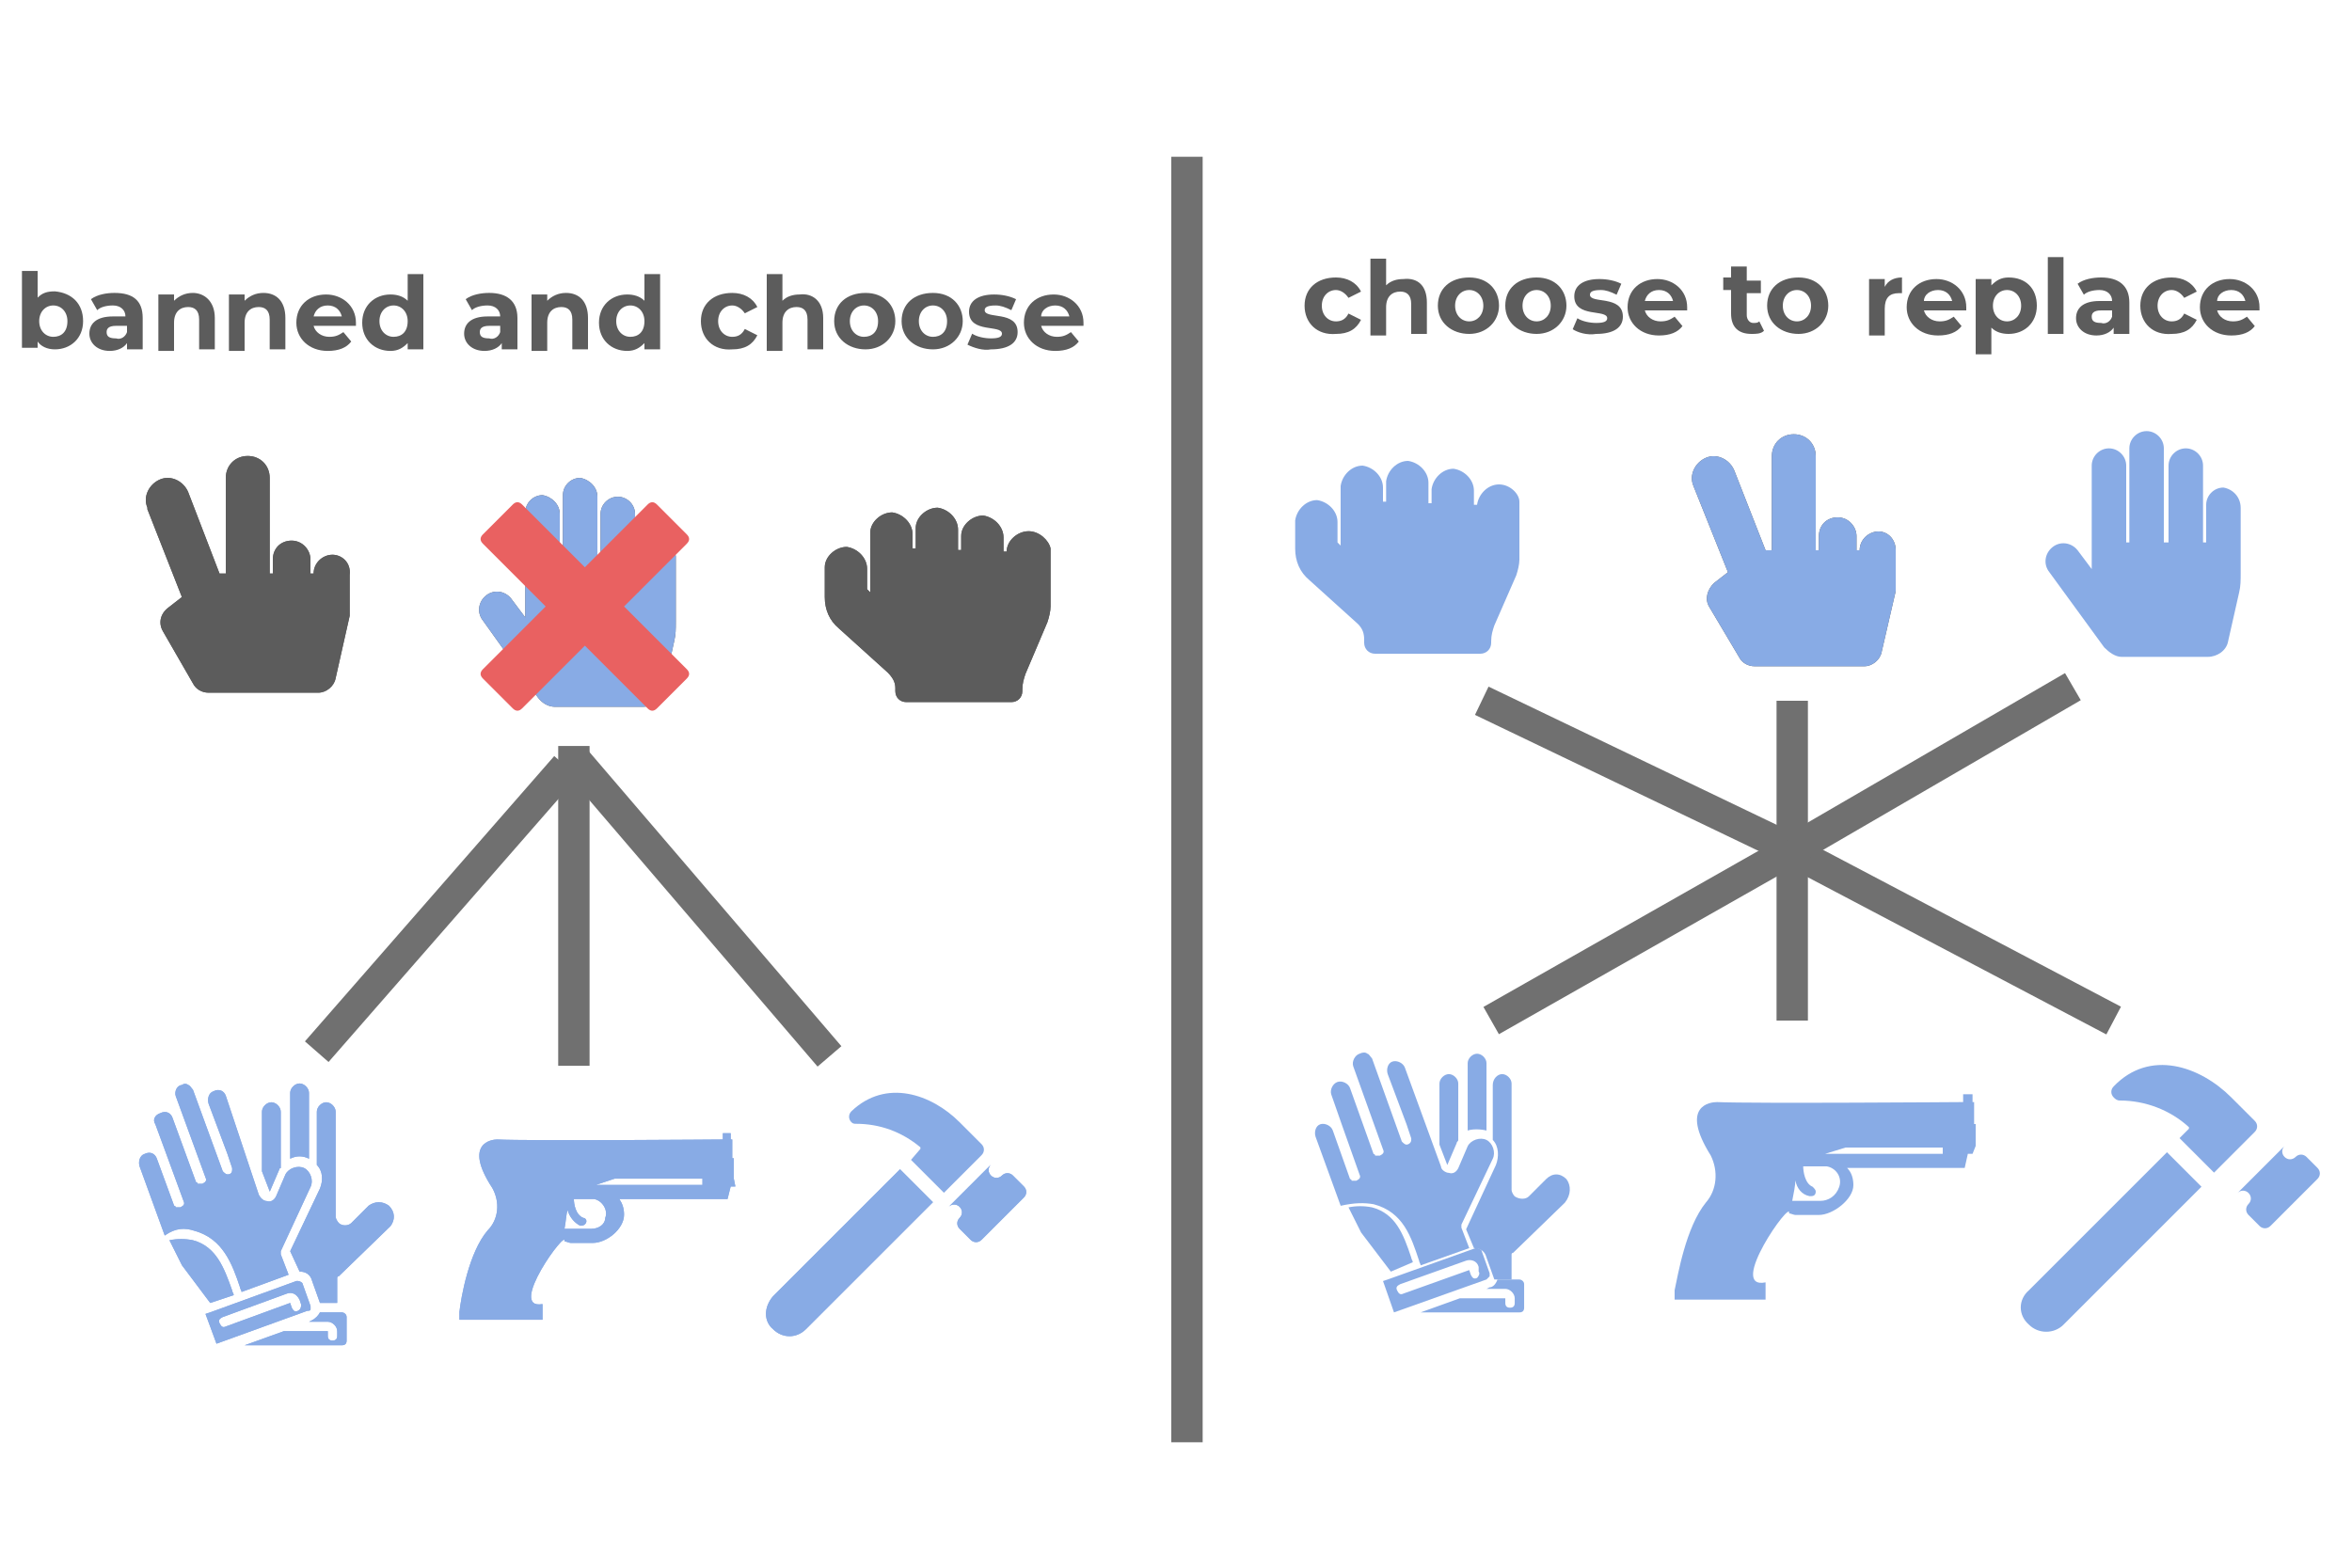 <?xml version="1.0" encoding="utf-8"?>
<!-- Generator: Adobe Illustrator 23.0.1, SVG Export Plug-In . SVG Version: 6.00 Build 0)  -->
<svg version="1.1" id="Layer_1" xmlns="http://www.w3.org/2000/svg" xmlns:xlink="http://www.w3.org/1999/xlink" x="0px" y="0px"
	 viewBox="0 0 150 100" style="enable-background:new 0 0 150 100;" xml:space="preserve">
<style type="text/css">
	.st0{fill:#5C5C5C;}
	.st1{fill:#88ABE5;}
	.st2{fill:#E96161;}
	.st3{fill:none;stroke:#707070;stroke-width:2;}
	.st4{enable-background:new    ;}
</style>
<g id="Group_36" transform="translate(-7213 -485.315)">
	<path id="Icon_awesome-hand-peace" class="st0" d="M7234.2,520.7c-0.6,0-1.2,0.5-1.2,1.2l0,0h-0.2v-0.9c0-0.6-0.5-1.2-1.2-1.2
		s-1.2,0.5-1.2,1.2v0.9h-0.2v-6.1c0-0.8-0.6-1.4-1.4-1.4c-0.8,0-1.4,0.6-1.4,1.4c0,0,0,0,0,0v6.1h-0.4l-2-5.2
		c-0.3-0.7-1.1-1.1-1.8-0.8c-0.7,0.3-1.1,1.1-0.8,1.8c0,0,0,0,0,0.1l2.2,5.6l-0.9,0.7c-0.5,0.4-0.6,1-0.3,1.5l1.9,3.3
		c0.2,0.4,0.6,0.6,1,0.6h7c0.5,0,1-0.4,1.1-0.9l0.9-4c0-0.1,0-0.2,0-0.3v-2.3C7235.4,521.2,7234.8,520.7,7234.2,520.7z"/>
	<path id="Icon_awesome-hand-paper" class="st0" d="M7254.9,519.5c-0.6,0-1.1,0.5-1.2,1.1c0,0,0,0,0,0v2.5h-0.2v-5
		c0-0.6-0.5-1.1-1.1-1.1c0,0,0,0,0,0c-0.6,0-1.1,0.5-1.1,1.1v5h-0.2V517c0-0.6-0.5-1.1-1.1-1.2c0,0,0,0,0,0c-0.6,0-1.1,0.5-1.1,1.1
		v6.1h-0.2v-4.9c0-0.6-0.5-1.1-1.1-1.2c0,0,0,0,0,0c-0.6,0-1.1,0.5-1.1,1.1v6.7l-0.9-1.2c-0.4-0.5-1.1-0.6-1.6-0.2s-0.6,1.1-0.2,1.6
		l0,0l3.5,4.9c0.3,0.4,0.7,0.6,1.1,0.6h5.6c0.6,0,1.2-0.4,1.3-1l0.7-3.2c0.1-0.4,0.1-0.8,0.1-1.2v-4.2
		C7256,520,7255.5,519.5,7254.9,519.5z"/>
	<path id="Icon_awesome-hand-rock" class="st0" d="M7278.6,519.2c-0.7,0-1.4,0.6-1.4,1.3c0,0,0,0,0,0h-0.2v-0.9
		c0-0.7-0.6-1.3-1.3-1.4c-0.7,0-1.4,0.6-1.4,1.3c0,0,0,0,0,0v0.9h-0.2v-1.3c0-0.7-0.6-1.3-1.3-1.4c-0.7,0-1.4,0.6-1.4,1.3
		c0,0,0,0,0,0v1.3h-0.2v-0.9c0-0.7-0.6-1.3-1.3-1.4c-0.7,0-1.4,0.6-1.4,1.3c0,0,0,0,0,0v3.8l-0.2-0.2v-1.3c0-0.7-0.6-1.3-1.3-1.4
		c-0.7,0-1.4,0.6-1.4,1.3c0,0,0,0,0,0v1.9c0,0.8,0.3,1.5,0.9,2l3.1,2.8c0.3,0.3,0.5,0.6,0.5,1v0.2c0,0.4,0.3,0.7,0.7,0.7
		c0,0,0,0,0,0h6.7c0.4,0,0.7-0.3,0.7-0.7c0,0,0,0,0,0v-0.1c0-0.4,0.1-0.7,0.2-1l1.4-3.3c0.1-0.3,0.2-0.7,0.2-1v-3.7
		C7279.9,519.8,7279.3,519.2,7278.6,519.2z"/>
	<path id="Icon_awesome-hand-peace-2" class="st0" d="M7234.2,520.7c-0.6,0-1.2,0.5-1.2,1.2l0,0h-0.2v-0.9c0-0.6-0.5-1.2-1.2-1.2
		s-1.2,0.5-1.2,1.2v0.9h-0.2v-6.1c0-0.8-0.6-1.4-1.4-1.4c-0.8,0-1.4,0.6-1.4,1.4c0,0,0,0,0,0v6.1h-0.4l-2-5.2
		c-0.3-0.7-1.1-1.1-1.8-0.8c-0.7,0.3-1.1,1.1-0.8,1.8c0,0,0,0,0,0.1l2.2,5.6l-0.9,0.7c-0.5,0.4-0.6,1-0.3,1.5l1.9,3.3
		c0.2,0.4,0.6,0.6,1,0.6h7c0.5,0,1-0.4,1.1-0.9l0.9-4c0-0.1,0-0.2,0-0.3v-2.3C7235.4,521.2,7234.8,520.7,7234.2,520.7z"/>
	<path id="Icon_awesome-hand-paper-2" class="st1" d="M7254.9,519.5c-0.6,0-1.1,0.5-1.2,1.1c0,0,0,0,0,0v2.5h-0.2v-5
		c0-0.6-0.5-1.1-1.1-1.1c0,0,0,0,0,0c-0.6,0-1.1,0.5-1.1,1.1v5h-0.2V517c0-0.6-0.5-1.1-1.1-1.2c0,0,0,0,0,0c-0.6,0-1.1,0.5-1.1,1.1
		v6.1h-0.2v-4.9c0-0.6-0.5-1.1-1.1-1.2c0,0,0,0,0,0c-0.6,0-1.1,0.5-1.1,1.1v6.7l-0.9-1.2c-0.4-0.5-1.1-0.6-1.6-0.2s-0.6,1.1-0.2,1.6
		l0,0l3.5,4.9c0.3,0.4,0.7,0.6,1.1,0.6h5.6c0.6,0,1.2-0.4,1.3-1l0.7-3.2c0.1-0.4,0.1-0.8,0.1-1.2v-4.2
		C7256,520,7255.5,519.5,7254.9,519.5z"/>
	<path id="Icon_awesome-hand-rock-2" class="st0" d="M7278.6,519.2c-0.7,0-1.4,0.6-1.4,1.3c0,0,0,0,0,0h-0.2v-0.9
		c0-0.7-0.6-1.3-1.3-1.4c-0.7,0-1.4,0.6-1.4,1.3c0,0,0,0,0,0v0.9h-0.2v-1.3c0-0.7-0.6-1.3-1.3-1.4c-0.7,0-1.4,0.6-1.4,1.3
		c0,0,0,0,0,0v1.3h-0.2v-0.9c0-0.7-0.6-1.3-1.3-1.4c-0.7,0-1.4,0.6-1.4,1.3c0,0,0,0,0,0v3.8l-0.2-0.2v-1.3c0-0.7-0.6-1.3-1.3-1.4
		c-0.7,0-1.4,0.6-1.4,1.3c0,0,0,0,0,0v1.9c0,0.8,0.3,1.5,0.9,2l3.1,2.8c0.3,0.3,0.5,0.6,0.5,1v0.2c0,0.4,0.3,0.7,0.7,0.7
		c0,0,0,0,0,0h6.7c0.4,0,0.7-0.3,0.7-0.7c0,0,0,0,0,0v-0.1c0-0.4,0.1-0.7,0.2-1l1.4-3.3c0.1-0.3,0.2-0.7,0.2-1v-3.7
		C7279.9,519.8,7279.3,519.2,7278.6,519.2z"/>
	<path id="Icon_metro-cross" class="st2" d="M7256.8,528L7256.8,528l-4-4l4-4l0,0c0.2-0.2,0.2-0.4,0-0.6l-1.9-1.9
		c-0.2-0.2-0.4-0.2-0.6,0l0,0l-4,4l-4-4l0,0c-0.2-0.2-0.4-0.2-0.6,0l-1.9,1.9c-0.2,0.2-0.2,0.4,0,0.6l0,0l4,4l-4,4l0,0
		c-0.2,0.2-0.2,0.4,0,0.6l1.9,1.9c0.2,0.2,0.4,0.2,0.6,0l0,0l4-4l4,4l0,0c0.2,0.2,0.4,0.2,0.6,0l1.9-1.9
		C7257,528.4,7257,528.2,7256.8,528L7256.8,528z"/>
	<path id="Path_12" class="st1" d="M7277.6,560.3c-0.2-0.2-0.5-0.2-0.7,0c0,0,0,0,0,0c-0.2,0.2-0.5,0.2-0.7,0
		c-0.2-0.2-0.2-0.5,0-0.7l-2.7,2.7c0.2-0.2,0.5-0.2,0.7,0c0.2,0.2,0.2,0.5,0,0.7l0,0c-0.2,0.2-0.2,0.5,0,0.7c0,0,0,0,0,0l0.7,0.7
		c0.2,0.2,0.5,0.2,0.7,0c0,0,0,0,0,0l2.7-2.7c0.2-0.2,0.2-0.5,0-0.7c0,0,0,0,0,0L7277.6,560.3z"/>
	<path id="Path_13" class="st1" d="M7271.1,559.3l2.1,2.1l2.4-2.4c0.2-0.2,0.2-0.5,0-0.7c0,0,0,0,0,0l-1.4-1.4
		c-1.8-1.8-4.7-2.8-6.9-0.7c-0.2,0.2-0.2,0.5,0,0.7c0.1,0.1,0.2,0.1,0.3,0.1c1.5,0,2.9,0.5,4.1,1.5c0,0,0,0.1,0,0.1L7271.1,559.3z"
		/>
	<path id="Path_14" class="st1" d="M7262.3,570.1c0.6,0.6,1.5,0.6,2.1,0l8.1-8.1l-2.1-2.1l-8.1,8.1
		C7261.7,568.7,7261.7,569.6,7262.3,570.1z"/>
	<g id="Group_15" transform="translate(7231.106 617.227)">
		<g id="Group_3">
			<path id="Path_1" class="st1" d="M-3.2-49.3c0-0.1-0.1-0.2-0.1-0.3c-0.5-1.4-1-2.8-2.5-3.2c-0.5-0.1-1-0.1-1.5,0l0.2,0.4
				c0.2,0.4,0.4,0.8,0.6,1.2l1.8,2.4L-3.2-49.3z"/>
			<path id="Path_2" class="st1" d="M-5.7-53.4c1.8,0.5,2.4,2.1,2.9,3.6c0,0.1,0.1,0.2,0.1,0.3l3-1.1l-0.5-1.3c0,0,0-0.1,0-0.1
				c0,0,0-0.1,0-0.1c0,0,0,0,0,0l1.9-4.1c0.2-0.4,0-1-0.4-1.2s-1,0-1.2,0.4l0,0l-0.6,1.4c-0.1,0.2-0.3,0.4-0.6,0.3
				c-0.2,0-0.4-0.2-0.5-0.4L-3.7-62c-0.1-0.3-0.4-0.5-0.8-0.3c0,0,0,0,0,0c-0.3,0.1-0.4,0.5-0.3,0.8l1.2,3.2l0.3,0.9
				c0,0,0,0.1,0,0.1c0,0.2-0.1,0.3-0.3,0.3c-0.1,0-0.2-0.1-0.3-0.2l-1.9-5.2c-0.1-0.1-0.2-0.3-0.3-0.3c-0.1-0.1-0.3-0.1-0.4,0
				C-6.8-62.7-7-62.3-6.9-62l1.9,5.2c0.1,0.2,0,0.3-0.2,0.4c0,0,0,0,0,0c0,0-0.1,0-0.1,0h0c0,0,0,0,0,0c0,0-0.1,0-0.1,0c0,0,0,0,0,0
				c0,0,0,0-0.1,0c0,0,0,0,0,0c0,0,0-0.1-0.1-0.1l-1.5-4.1c-0.1-0.3-0.4-0.5-0.8-0.3c-0.3,0.1-0.5,0.4-0.3,0.7l0.7,1.9l1.1,3
				c0.1,0.2,0,0.3-0.2,0.4c0,0-0.1,0-0.1,0h0c0,0,0,0,0,0c0,0-0.1,0-0.1,0c0,0,0,0,0,0c0,0,0,0-0.1,0c0,0,0,0,0,0c0,0,0-0.1-0.1-0.1
				l-1.1-3c-0.1-0.3-0.4-0.5-0.8-0.3c0,0,0,0,0,0c-0.3,0.1-0.4,0.5-0.3,0.8l1.6,4.4C-6.9-53.6-6.3-53.6-5.7-53.4z"/>
			<path id="Path_3" class="st1" d="M-0.3-57.3c0-0.1,0.1-0.1,0.1-0.1v-3.6c0-0.3-0.3-0.6-0.6-0.6c-0.3,0-0.6,0.3-0.6,0.6v3.8
				l0.5,1.3L-0.3-57.3z"/>
			<path id="Path_4" class="st1" d="M1.6-58v-4.2c0-0.3-0.3-0.6-0.6-0.6s-0.6,0.3-0.6,0.6v4.2C0.8-58.2,1.2-58.2,1.6-58z"/>
			<path id="Path_5" class="st1" d="M3.7-48.2H2.3C2.2-48,2-47.8,1.8-47.7l-0.2,0.1h1.2c0.3,0,0.6,0.3,0.6,0.6v0.3
				c0,0.2-0.1,0.3-0.3,0.3c-0.2,0-0.3-0.1-0.3-0.3V-47H0l-2.5,0.9h6.2c0.2,0,0.3-0.1,0.3-0.3v-1.5C4-48.1,3.8-48.2,3.7-48.2z"/>
			<path id="Path_6" class="st1" d="M6.7-55L6.7-55c-0.4-0.3-0.9-0.3-1.3,0l-1.1,1.1c-0.2,0.2-0.6,0.2-0.8,0
				c-0.1-0.1-0.2-0.3-0.2-0.4v-6.7c0-0.3-0.3-0.6-0.6-0.6c0,0,0,0,0,0c-0.3,0-0.6,0.3-0.6,0.6v3.4c0.4,0.4,0.4,1,0.2,1.5l-1.9,4
				L1-50.8c0.4,0,0.7,0.2,0.8,0.6l0.5,1.4c0,0,0,0,0,0h1.1v-1.5c0,0,0-0.1,0-0.1c0,0,0-0.1,0.1-0.1l0,0l3.3-3.2
				C7.1-54.1,7.1-54.6,6.7-55z"/>
			<path id="Path_7" class="st1" d="M1.7-48.4c0-0.1,0-0.2,0-0.2L1.2-50c0-0.1-0.2-0.2-0.3-0.2c0,0-0.1,0-0.1,0l-5.5,2l-0.3,0.1
				l0.7,1.9l5.8-2.1C1.6-48.3,1.7-48.3,1.7-48.4z M0.9-48.3L0.9-48.3c-0.2,0.1-0.3,0-0.4-0.2l-0.1-0.3l-4.1,1.5
				c-0.2,0.1-0.3,0-0.4-0.2c-0.1-0.2,0-0.3,0.2-0.4c0,0,0,0,0,0l4.1-1.5c0.3-0.1,0.6,0,0.8,0.4l0.1,0.3C1.1-48.6,1.1-48.4,0.9-48.3
				C0.9-48.3,0.9-48.3,0.9-48.3L0.9-48.3z"/>
		</g>
	</g>
	<path id="Path_15" class="st1" d="M7259.8,560.5v-1.3h-0.1v-1.2h-0.1v-0.4h-0.5v0.4c0,0-12.3,0.1-14.4,0c-0.3,0-2.2,0.2-0.3,3.1
		c0.5,0.9,0.4,2-0.3,2.7c-1.2,1.4-1.7,4.3-1.8,5.2h0v0.5h5.3v-1c-2.3,0.4,1.6-4.9,1.4-4c0.1,0,0.3,0.1,0.4,0.1h1.4
		c0.9,0,2-0.9,2-1.8c0-0.4-0.1-0.7-0.3-1h6.9l0.2-0.8h0.3L7259.8,560.5L7259.8,560.5L7259.8,560.5L7259.8,560.5z M7250.7,563.7h-1.4
		c-0.1,0-0.2,0-0.3,0c0.1-0.5,0.1-0.9,0.2-1.2c0.1,0.4,0.4,0.8,0.8,1c0,0,0.1,0,0.1,0c0.1,0,0.3-0.1,0.3-0.3c0-0.1-0.1-0.2-0.2-0.2
		c-0.5-0.2-0.6-0.9-0.6-1.2h1.3c0.5,0.1,0.9,0.7,0.7,1.2C7251.6,563.4,7251.2,563.7,7250.7,563.7L7250.7,563.7z M7257.8,560.9h-6.8
		l1.2-0.4h5.6V560.9z"/>
	<line id="Line_5" class="st3" x1="7249.1" y1="534.2" x2="7233.2" y2="552.4"/>
	<line id="Line_6" class="st3" x1="7249.6" y1="553.3" x2="7249.6" y2="532.9"/>
	<line id="Line_7" class="st3" x1="7249.8" y1="533.9" x2="7265.9" y2="552.7"/>
	<path id="Path_20" class="st1" d="M7277.6,560.3c-0.2-0.2-0.5-0.2-0.7,0c0,0,0,0,0,0c-0.2,0.2-0.5,0.2-0.7,0
		c-0.2-0.2-0.2-0.5,0-0.7l-2.7,2.7c0.2-0.2,0.5-0.2,0.7,0c0.2,0.2,0.2,0.5,0,0.7l0,0c-0.2,0.2-0.2,0.5,0,0.7c0,0,0,0,0,0l0.7,0.7
		c0.2,0.2,0.5,0.2,0.7,0c0,0,0,0,0,0l2.7-2.7c0.2-0.2,0.2-0.5,0-0.7c0,0,0,0,0,0L7277.6,560.3z"/>
	<path id="Path_21" class="st1" d="M7262.3,570.1c0.6,0.6,1.5,0.6,2.1,0l8.1-8.1l-2.1-2.1l-8.1,8.1
		C7261.7,568.7,7261.7,569.6,7262.3,570.1z"/>
	<g id="Group_17" transform="translate(7231.106 617.227)">
		<g id="Group_3-2">
			<path id="Path_1-2" class="st1" d="M-3.2-49.3c0-0.1-0.1-0.2-0.1-0.3c-0.5-1.4-1-2.8-2.5-3.2c-0.5-0.1-1-0.1-1.5,0l0.2,0.4
				c0.2,0.4,0.4,0.8,0.6,1.2l1.8,2.4L-3.2-49.3z"/>
			<path id="Path_2-2" class="st1" d="M-5.7-53.4c1.8,0.5,2.4,2.1,2.9,3.6c0,0.1,0.1,0.2,0.1,0.3l3-1.1l-0.5-1.3c0,0,0-0.1,0-0.1
				c0,0,0-0.1,0-0.1c0,0,0,0,0,0l1.9-4.1c0.2-0.4,0-1-0.4-1.2s-1,0-1.2,0.4l0,0l-0.6,1.4c-0.1,0.2-0.3,0.4-0.6,0.3
				c-0.2,0-0.4-0.2-0.5-0.4L-3.7-62c-0.1-0.3-0.4-0.5-0.8-0.3c0,0,0,0,0,0c-0.3,0.1-0.4,0.5-0.3,0.8l1.2,3.2l0.3,0.9
				c0,0,0,0.1,0,0.1c0,0.2-0.1,0.3-0.3,0.3c-0.1,0-0.2-0.1-0.3-0.2l-1.9-5.2c-0.1-0.1-0.2-0.3-0.3-0.3c-0.1-0.1-0.3-0.1-0.4,0
				C-6.8-62.7-7-62.3-6.9-62l1.9,5.2c0.1,0.2,0,0.3-0.2,0.4c0,0,0,0,0,0c0,0-0.1,0-0.1,0h0c0,0,0,0,0,0c0,0-0.1,0-0.1,0c0,0,0,0,0,0
				c0,0,0,0-0.1,0c0,0,0,0,0,0c0,0,0-0.1-0.1-0.1l-1.5-4.1c-0.1-0.3-0.4-0.5-0.8-0.3c-0.3,0.1-0.5,0.4-0.3,0.7l0.7,1.9l1.1,3
				c0.1,0.2,0,0.3-0.2,0.4c0,0-0.1,0-0.1,0h0c0,0,0,0,0,0c0,0-0.1,0-0.1,0c0,0,0,0,0,0c0,0,0,0-0.1,0c0,0,0,0,0,0c0,0,0-0.1-0.1-0.1
				l-1.1-3c-0.1-0.3-0.4-0.5-0.8-0.3c0,0,0,0,0,0c-0.3,0.1-0.4,0.5-0.3,0.8l1.6,4.4C-6.9-53.6-6.3-53.6-5.7-53.4z"/>
			<path id="Path_3-2" class="st1" d="M-0.3-57.3c0-0.1,0.1-0.1,0.1-0.1v-3.6c0-0.3-0.3-0.6-0.6-0.6c-0.3,0-0.6,0.3-0.6,0.6v3.8
				l0.5,1.3L-0.3-57.3z"/>
			<path id="Path_4-2" class="st1" d="M1.6-58v-4.2c0-0.3-0.3-0.6-0.6-0.6s-0.6,0.3-0.6,0.6v4.2C0.8-58.2,1.2-58.2,1.6-58z"/>
			<path id="Path_5-2" class="st1" d="M3.7-48.2H2.3C2.2-48,2-47.8,1.8-47.7l-0.2,0.1h1.2c0.3,0,0.6,0.3,0.6,0.6v0.3
				c0,0.2-0.1,0.3-0.3,0.3c-0.2,0-0.3-0.1-0.3-0.3V-47H0l-2.5,0.9h6.2c0.2,0,0.3-0.1,0.3-0.3v-1.5C4-48.1,3.8-48.2,3.7-48.2z"/>
			<path id="Path_6-2" class="st1" d="M6.7-55L6.7-55c-0.4-0.3-0.9-0.3-1.3,0l-1.1,1.1c-0.2,0.2-0.6,0.2-0.8,0
				c-0.1-0.1-0.2-0.3-0.2-0.4v-6.7c0-0.3-0.3-0.6-0.6-0.6c0,0,0,0,0,0c-0.3,0-0.6,0.3-0.6,0.6v3.4c0.4,0.4,0.4,1,0.2,1.5l-1.9,4
				L1-50.8c0.4,0,0.7,0.2,0.8,0.6l0.5,1.4c0,0,0,0,0,0h1.1v-1.5c0,0,0-0.1,0-0.1c0,0,0-0.1,0.1-0.1l0,0l3.3-3.2
				C7.1-54.1,7.1-54.6,6.7-55z"/>
			<path id="Path_7-2" class="st1" d="M1.7-48.4c0-0.1,0-0.2,0-0.2L1.2-50c0-0.1-0.2-0.2-0.3-0.2c0,0-0.1,0-0.1,0l-5.5,2l-0.3,0.1
				l0.7,1.9l5.8-2.1C1.6-48.3,1.7-48.3,1.7-48.4z M0.9-48.3L0.9-48.3c-0.2,0.1-0.3,0-0.4-0.2l-0.1-0.3l-4.1,1.5
				c-0.2,0.1-0.3,0-0.4-0.2c-0.1-0.2,0-0.3,0.2-0.4c0,0,0,0,0,0l4.1-1.5c0.3-0.1,0.6,0,0.8,0.4l0.1,0.3C1.1-48.6,1.1-48.4,0.9-48.3
				C0.9-48.3,0.9-48.3,0.9-48.3L0.9-48.3z"/>
		</g>
	</g>
	<path id="Path_22" class="st1" d="M7259.8,560.5v-1.3h-0.1v-1.2h-0.1v-0.4h-0.5v0.4c0,0-12.3,0.1-14.4,0c-0.3,0-2.2,0.2-0.3,3.1
		c0.5,0.9,0.4,2-0.3,2.7c-1.2,1.4-1.7,4.3-1.8,5.2h0v0.5h5.3v-1c-2.3,0.4,1.6-4.9,1.4-4c0.1,0,0.3,0.1,0.4,0.1h1.4
		c0.9,0,2-0.9,2-1.8c0-0.4-0.1-0.7-0.3-1h6.9l0.2-0.8h0.3L7259.8,560.5L7259.8,560.5L7259.8,560.5L7259.8,560.5z M7250.7,563.7h-1.4
		c-0.1,0-0.2,0-0.3,0c0.1-0.5,0.1-0.9,0.2-1.2c0.1,0.4,0.4,0.8,0.8,1c0,0,0.1,0,0.1,0c0.1,0,0.3-0.1,0.3-0.3c0-0.1-0.1-0.2-0.2-0.2
		c-0.5-0.2-0.6-0.9-0.6-1.2h1.3c0.5,0.1,0.9,0.7,0.7,1.2C7251.6,563.4,7251.2,563.7,7250.7,563.7L7250.7,563.7z M7257.8,560.9h-6.8
		l1.2-0.4h5.6V560.9z"/>
	<g class="st4">
		<path class="st0" d="M7218.3,505.8c0,1.1-0.8,1.8-1.8,1.8c-0.5,0-0.9-0.2-1.1-0.5v0.4h-1v-4.9h1v1.7c0.3-0.3,0.6-0.4,1.1-0.4
			C7217.6,504,7218.3,504.7,7218.3,505.8z M7217.3,505.8c0-0.6-0.4-1-0.9-1c-0.5,0-0.9,0.4-0.9,1c0,0.6,0.4,1,0.9,1
			C7216.9,506.8,7217.3,506.5,7217.3,505.8z"/>
		<path class="st0" d="M7222.1,505.6v2h-1v-0.4c-0.2,0.3-0.6,0.5-1.1,0.5c-0.8,0-1.3-0.5-1.3-1.1c0-0.6,0.4-1.1,1.5-1.1h0.8
			c0-0.4-0.3-0.7-0.8-0.7c-0.4,0-0.8,0.1-1,0.3l-0.4-0.7c0.4-0.3,1-0.4,1.5-0.4C7221.5,504,7222.1,504.5,7222.1,505.6z
			 M7221.1,506.5v-0.4h-0.7c-0.5,0-0.6,0.2-0.6,0.4c0,0.3,0.2,0.4,0.6,0.4C7220.7,507,7221,506.8,7221.1,506.5z"/>
		<path class="st0" d="M7226.7,505.6v2h-1v-1.9c0-0.6-0.3-0.8-0.7-0.8c-0.5,0-0.9,0.3-0.9,1v1.8h-1v-3.6h1v0.4
			c0.3-0.3,0.7-0.5,1.2-0.5C7226,504,7226.7,504.5,7226.7,505.6z"/>
		<path class="st0" d="M7231.2,505.6v2h-1v-1.9c0-0.6-0.3-0.8-0.7-0.8c-0.5,0-0.9,0.3-0.9,1v1.8h-1v-3.6h1v0.4
			c0.3-0.3,0.7-0.5,1.2-0.5C7230.6,504,7231.2,504.5,7231.2,505.6z"/>
		<path class="st0" d="M7235.7,506.1h-2.7c0.1,0.4,0.5,0.7,1,0.7c0.4,0,0.6-0.1,0.9-0.3l0.5,0.6c-0.3,0.4-0.8,0.6-1.5,0.6
			c-1.2,0-2-0.8-2-1.8c0-1.1,0.8-1.8,1.9-1.8c1,0,1.9,0.7,1.9,1.8C7235.7,505.9,7235.7,506.1,7235.7,506.1z M7233,505.5h1.8
			c-0.1-0.4-0.4-0.7-0.9-0.7C7233.4,504.8,7233.1,505.1,7233,505.5z"/>
		<path class="st0" d="M7240,502.7v4.9h-1v-0.4c-0.3,0.3-0.6,0.5-1.1,0.5c-1,0-1.8-0.7-1.8-1.8s0.8-1.8,1.8-1.8
			c0.4,0,0.8,0.1,1.1,0.4v-1.7H7240z M7239,505.8c0-0.6-0.4-1-0.9-1c-0.5,0-0.9,0.4-0.9,1c0,0.6,0.4,1,0.9,1
			C7238.6,506.8,7239,506.5,7239,505.8z"/>
		<path class="st0" d="M7246,505.6v2h-1v-0.4c-0.2,0.3-0.6,0.5-1.1,0.5c-0.8,0-1.3-0.5-1.3-1.1c0-0.6,0.4-1.1,1.5-1.1h0.8
			c0-0.4-0.3-0.7-0.8-0.7c-0.4,0-0.8,0.1-1,0.3l-0.4-0.7c0.4-0.3,1-0.4,1.5-0.4C7245.3,504,7246,504.5,7246,505.6z M7244.9,506.5
			v-0.4h-0.7c-0.5,0-0.6,0.2-0.6,0.4c0,0.3,0.2,0.4,0.6,0.4C7244.5,507,7244.8,506.8,7244.9,506.5z"/>
		<path class="st0" d="M7250.5,505.6v2h-1v-1.9c0-0.6-0.3-0.8-0.7-0.8c-0.5,0-0.9,0.3-0.9,1v1.8h-1v-3.6h1v0.4
			c0.3-0.3,0.7-0.5,1.2-0.5C7249.9,504,7250.5,504.5,7250.5,505.6z"/>
		<path class="st0" d="M7255.1,502.7v4.9h-1v-0.4c-0.3,0.3-0.6,0.5-1.1,0.5c-1,0-1.8-0.7-1.8-1.8s0.8-1.8,1.8-1.8
			c0.4,0,0.8,0.1,1.1,0.4v-1.7H7255.1z M7254.1,505.8c0-0.6-0.4-1-0.9-1c-0.5,0-0.9,0.4-0.9,1c0,0.6,0.4,1,0.9,1
			C7253.7,506.8,7254.1,506.5,7254.1,505.8z"/>
		<path class="st0" d="M7257.7,505.8c0-1.1,0.8-1.8,2-1.8c0.7,0,1.3,0.3,1.6,0.9l-0.8,0.4c-0.2-0.3-0.5-0.5-0.8-0.5
			c-0.5,0-0.9,0.4-0.9,1s0.4,1,0.9,1c0.3,0,0.6-0.1,0.8-0.5l0.8,0.4c-0.3,0.6-0.8,0.9-1.6,0.9
			C7258.5,507.7,7257.7,506.9,7257.7,505.8z"/>
		<path class="st0" d="M7265.5,505.6v2h-1v-1.9c0-0.6-0.3-0.8-0.7-0.8c-0.5,0-0.9,0.3-0.9,1v1.8h-1v-4.9h1v1.7
			c0.3-0.3,0.7-0.4,1.1-0.4C7264.8,504,7265.5,504.5,7265.5,505.6z"/>
		<path class="st0" d="M7266.2,505.8c0-1.1,0.8-1.8,2-1.8s1.9,0.8,1.9,1.8s-0.8,1.8-1.9,1.8S7266.2,506.9,7266.2,505.8z M7269,505.8
			c0-0.6-0.4-1-0.9-1c-0.5,0-0.9,0.4-0.9,1c0,0.6,0.4,1,0.9,1C7268.6,506.8,7269,506.5,7269,505.8z"/>
		<path class="st0" d="M7270.5,505.8c0-1.1,0.8-1.8,2-1.8s1.9,0.8,1.9,1.8s-0.8,1.8-1.9,1.8S7270.5,506.9,7270.5,505.8z
			 M7273.4,505.8c0-0.6-0.4-1-0.9-1c-0.5,0-0.9,0.4-0.9,1c0,0.6,0.4,1,0.9,1C7273,506.8,7273.4,506.5,7273.4,505.8z"/>
		<path class="st0" d="M7274.7,507.3l0.3-0.7c0.3,0.2,0.8,0.3,1.2,0.3c0.5,0,0.7-0.1,0.7-0.3c0-0.6-2.1,0-2.1-1.4
			c0-0.7,0.6-1.1,1.6-1.1c0.5,0,1,0.1,1.4,0.3l-0.3,0.7c-0.4-0.2-0.7-0.3-1-0.3c-0.5,0-0.7,0.1-0.7,0.3c0,0.6,2.1,0,2.1,1.4
			c0,0.7-0.6,1.1-1.7,1.1C7275.7,507.7,7275.1,507.5,7274.7,507.3z"/>
		<path class="st0" d="M7282.1,506.1h-2.7c0.1,0.4,0.5,0.7,1,0.7c0.4,0,0.6-0.1,0.9-0.3l0.5,0.6c-0.3,0.4-0.8,0.6-1.5,0.6
			c-1.2,0-2-0.8-2-1.8c0-1.1,0.8-1.8,1.9-1.8c1,0,1.9,0.7,1.9,1.8C7282.1,505.9,7282.1,506.1,7282.1,506.1z M7279.4,505.5h1.8
			c-0.1-0.4-0.4-0.7-0.9-0.7C7279.8,504.8,7279.4,505.1,7279.4,505.5z"/>
	</g>
</g>
<line id="Line_25" class="st3" x1="75.7" y1="10" x2="75.7" y2="92"/>
<g class="st4">
	<path class="st0" d="M83.2,19.5c0-1.1,0.8-1.8,2-1.8c0.7,0,1.3,0.3,1.6,0.9L86,19c-0.2-0.3-0.5-0.5-0.8-0.5c-0.5,0-0.9,0.4-0.9,1
		s0.4,1,0.9,1c0.3,0,0.6-0.1,0.8-0.5l0.8,0.4c-0.3,0.6-0.8,0.9-1.6,0.9C84,21.4,83.2,20.6,83.2,19.5z"/>
	<path class="st0" d="M91,19.3v2h-1v-1.9c0-0.6-0.3-0.8-0.7-0.8c-0.5,0-0.9,0.3-0.9,1v1.8h-1v-4.9h1v1.7c0.3-0.3,0.7-0.4,1.1-0.4
		C90.4,17.7,91,18.2,91,19.3z"/>
	<path class="st0" d="M91.7,19.5c0-1.1,0.8-1.8,2-1.8s1.9,0.8,1.9,1.8s-0.8,1.8-1.9,1.8S91.7,20.6,91.7,19.5z M94.6,19.5
		c0-0.6-0.4-1-0.9-1s-0.9,0.4-0.9,1c0,0.6,0.4,1,0.9,1S94.6,20.1,94.6,19.5z"/>
	<path class="st0" d="M96,19.5c0-1.1,0.8-1.8,2-1.8s1.9,0.8,1.9,1.8s-0.8,1.8-1.9,1.8S96,20.6,96,19.5z M98.9,19.5
		c0-0.6-0.4-1-0.9-1s-0.9,0.4-0.9,1c0,0.6,0.4,1,0.9,1S98.9,20.1,98.9,19.5z"/>
	<path class="st0" d="M100.3,21l0.3-0.7c0.3,0.2,0.8,0.3,1.2,0.3c0.5,0,0.7-0.1,0.7-0.3c0-0.6-2.1,0-2.1-1.4c0-0.7,0.6-1.1,1.6-1.1
		c0.5,0,1,0.1,1.4,0.3l-0.3,0.7c-0.4-0.2-0.7-0.3-1-0.3c-0.5,0-0.7,0.1-0.7,0.3c0,0.6,2.1,0,2.1,1.4c0,0.7-0.6,1.1-1.7,1.1
		C101.2,21.4,100.6,21.2,100.3,21z"/>
	<path class="st0" d="M107.6,19.8h-2.7c0.1,0.4,0.5,0.7,1,0.7c0.4,0,0.6-0.1,0.9-0.3l0.5,0.6c-0.3,0.4-0.8,0.6-1.5,0.6
		c-1.2,0-2-0.8-2-1.8c0-1.1,0.8-1.8,1.9-1.8c1,0,1.9,0.7,1.9,1.8C107.6,19.6,107.6,19.7,107.6,19.8z M104.9,19.2h1.8
		c-0.1-0.4-0.4-0.7-0.9-0.7C105.3,18.5,105,18.8,104.9,19.2z"/>
	<path class="st0" d="M112.5,21.1c-0.2,0.2-0.5,0.2-0.8,0.2c-0.8,0-1.3-0.4-1.3-1.3v-1.5h-0.5v-0.8h0.5V17h1v0.9h0.9v0.8h-0.9v1.4
		c0,0.3,0.2,0.5,0.4,0.5c0.2,0,0.3,0,0.4-0.1L112.5,21.1z"/>
	<path class="st0" d="M112.7,19.5c0-1.1,0.8-1.8,2-1.8s1.9,0.8,1.9,1.8s-0.8,1.8-1.9,1.8S112.7,20.6,112.7,19.5z M115.5,19.5
		c0-0.6-0.4-1-0.9-1s-0.9,0.4-0.9,1c0,0.6,0.4,1,0.9,1S115.5,20.1,115.5,19.5z"/>
	<path class="st0" d="M121.3,17.7v1c-0.1,0-0.2,0-0.2,0c-0.6,0-0.9,0.3-0.9,1v1.7h-1v-3.6h1v0.5C120.4,17.9,120.8,17.7,121.3,17.7z"
		/>
	<path class="st0" d="M125.4,19.8h-2.7c0.1,0.4,0.5,0.7,1,0.7c0.4,0,0.6-0.1,0.9-0.3l0.5,0.6c-0.3,0.4-0.8,0.6-1.5,0.6
		c-1.2,0-2-0.8-2-1.8c0-1.1,0.8-1.8,1.9-1.8c1,0,1.9,0.7,1.9,1.8C125.4,19.6,125.4,19.7,125.4,19.8z M122.7,19.2h1.8
		c-0.1-0.4-0.4-0.7-0.9-0.7C123.1,18.5,122.7,18.8,122.7,19.2z"/>
	<path class="st0" d="M129.9,19.5c0,1.1-0.8,1.8-1.8,1.8c-0.4,0-0.8-0.1-1.1-0.4v1.7h-1v-4.8h1v0.4c0.3-0.3,0.6-0.5,1.1-0.5
		C129.2,17.7,129.9,18.4,129.9,19.5z M128.9,19.5c0-0.6-0.4-1-0.9-1s-0.9,0.4-0.9,1c0,0.6,0.4,1,0.9,1S128.9,20.1,128.9,19.5z"/>
	<path class="st0" d="M130.6,16.4h1v4.9h-1V16.4z"/>
	<path class="st0" d="M135.8,19.3v2h-1v-0.4c-0.2,0.3-0.6,0.5-1.1,0.5c-0.8,0-1.3-0.5-1.3-1.1c0-0.6,0.4-1.1,1.5-1.1h0.8
		c0-0.4-0.3-0.7-0.8-0.7c-0.4,0-0.8,0.1-1,0.3l-0.4-0.7c0.4-0.3,1-0.4,1.5-0.4C135.1,17.7,135.8,18.2,135.8,19.3z M134.7,20.2v-0.4
		H134c-0.5,0-0.6,0.2-0.6,0.4c0,0.3,0.2,0.4,0.6,0.4C134.3,20.7,134.6,20.5,134.7,20.2z"/>
	<path class="st0" d="M136.5,19.5c0-1.1,0.8-1.8,2-1.8c0.7,0,1.3,0.3,1.6,0.9l-0.8,0.4c-0.2-0.3-0.5-0.5-0.8-0.5
		c-0.5,0-0.9,0.4-0.9,1s0.4,1,0.9,1c0.3,0,0.6-0.1,0.8-0.5l0.8,0.4c-0.3,0.6-0.8,0.9-1.6,0.9C137.3,21.4,136.5,20.6,136.5,19.5z"/>
	<path class="st0" d="M144.1,19.8h-2.7c0.1,0.4,0.5,0.7,1,0.7c0.4,0,0.6-0.1,0.9-0.3l0.5,0.6c-0.3,0.4-0.8,0.6-1.5,0.6
		c-1.2,0-2-0.8-2-1.8c0-1.1,0.8-1.8,1.9-1.8c1,0,1.9,0.7,1.9,1.8C144.1,19.6,144.1,19.7,144.1,19.8z M141.4,19.2h1.8
		c-0.1-0.4-0.4-0.7-0.9-0.7C141.8,18.5,141.4,18.8,141.4,19.2z"/>
</g>
<path id="Icon_awesome-hand-rock-3" class="st1" d="M95.6,30.9c-0.7,0-1.3,0.6-1.4,1.3c0,0,0,0,0,0H94v-0.9c0-0.7-0.6-1.3-1.3-1.4
	c-0.7,0-1.3,0.6-1.4,1.3c0,0,0,0,0,0v0.9h-0.2v-1.3c0-0.7-0.6-1.3-1.3-1.4c-0.7,0-1.3,0.6-1.4,1.3c0,0,0,0,0,0v1.3h-0.2v-0.9
	c0-0.7-0.6-1.3-1.3-1.4c-0.7,0-1.3,0.6-1.4,1.3c0,0,0,0,0,0v3.8l-0.2-0.2v-1.3c0-0.7-0.6-1.3-1.3-1.4c-0.7,0-1.3,0.6-1.4,1.3
	c0,0,0,0,0,0v1.8c0,0.8,0.3,1.5,0.9,2l3.1,2.8c0.3,0.3,0.4,0.6,0.4,1v0.2c0,0.4,0.3,0.7,0.7,0.7c0,0,0,0,0,0h6.7
	c0.4,0,0.7-0.3,0.7-0.7c0,0,0,0,0,0v-0.1c0-0.4,0.1-0.7,0.2-1l1.4-3.2c0.1-0.3,0.2-0.7,0.2-1v-3.7C96.9,31.5,96.3,30.9,95.6,30.9
	L95.6,30.9z"/>
<path id="Icon_awesome-hand-peace-3" class="st0" d="M119.8,33.9c-0.6,0-1.2,0.5-1.2,1.2l0,0h-0.2v-0.9c0-0.6-0.5-1.2-1.2-1.2
	s-1.2,0.5-1.2,1.2v0.9h-0.2v-6c0-0.8-0.6-1.4-1.4-1.4c-0.8,0-1.4,0.6-1.4,1.4c0,0,0,0,0,0v6h-0.4l-2-5.1c-0.3-0.7-1.1-1.1-1.8-0.8
	c-0.7,0.3-1.1,1.1-0.8,1.8l2.2,5.5l-0.9,0.7c-0.4,0.4-0.6,1-0.3,1.5l1.9,3.2c0.2,0.4,0.6,0.6,1,0.6h7c0.5,0,1-0.4,1.1-0.9l0.9-3.9
	c0-0.1,0-0.2,0-0.3v-2.3C120.9,34.4,120.4,33.9,119.8,33.9z"/>
<path id="Icon_awesome-hand-paper-3" class="st1" d="M141.8,31.1c-0.6,0-1.1,0.5-1.1,1.1c0,0,0,0,0,0v2.4h-0.2v-4.9
	c0-0.6-0.5-1.1-1.1-1.1c0,0,0,0,0,0c-0.6,0-1.1,0.5-1.1,1.1v4.9H138v-6c0-0.6-0.5-1.1-1.1-1.1c0,0,0,0,0,0c-0.6,0-1.1,0.5-1.1,1.1v6
	h-0.2v-4.9c0-0.6-0.5-1.1-1.1-1.1c0,0,0,0,0,0c-0.6,0-1.1,0.5-1.1,1.1v6.6l-0.9-1.2c-0.4-0.5-1.1-0.6-1.6-0.2
	c-0.5,0.4-0.6,1.1-0.2,1.6l3.5,4.8c0.3,0.3,0.7,0.6,1.1,0.6h5.5c0.6,0,1.2-0.4,1.3-1l0.7-3.1c0.1-0.4,0.1-0.8,0.1-1.2v-4.2
	C142.9,31.7,142.4,31.2,141.8,31.1z"/>
<path id="Icon_awesome-hand-peace-4" class="st1" d="M119.8,33.9c-0.6,0-1.2,0.5-1.2,1.2l0,0h-0.2v-0.9c0-0.6-0.5-1.2-1.2-1.2
	s-1.2,0.5-1.2,1.2v0.9h-0.2v-6c0-0.8-0.6-1.4-1.4-1.4c-0.8,0-1.4,0.6-1.4,1.4c0,0,0,0,0,0v6h-0.4l-2-5.1c-0.3-0.7-1.1-1.1-1.8-0.8
	c-0.7,0.3-1.1,1.1-0.8,1.8l2.2,5.5l-0.9,0.7c-0.4,0.4-0.6,1-0.3,1.5l1.9,3.2c0.2,0.4,0.6,0.6,1,0.6h7c0.5,0,1-0.4,1.1-0.9l0.9-3.9
	c0-0.1,0-0.2,0-0.3v-2.3C120.9,34.4,120.4,33.9,119.8,33.9z"/>
<path id="Path_16" class="st1" d="M147.1,73.8c-0.2-0.2-0.5-0.2-0.7,0c0,0,0,0,0,0c-0.2,0.2-0.5,0.2-0.7,0c-0.2-0.2-0.2-0.5,0-0.7
	l0,0l-3,3c0.2-0.2,0.5-0.2,0.7,0c0.2,0.2,0.2,0.5,0,0.7l0,0c-0.2,0.2-0.2,0.5,0,0.7c0,0,0,0,0,0l0.7,0.7c0.2,0.2,0.5,0.2,0.7,0
	c0,0,0,0,0,0l3-3c0.2-0.2,0.2-0.5,0-0.7c0,0,0,0,0,0L147.1,73.8z"/>
<path id="Path_17" class="st1" d="M139,72.6l2.2,2.2l2.6-2.6c0.2-0.2,0.2-0.5,0-0.7c0,0,0,0,0,0l-1.5-1.5c-2-2-5.2-3.1-7.5-0.7
	c-0.2,0.2-0.2,0.5,0,0.7c0.1,0.1,0.2,0.2,0.4,0.2c1.6,0,3.2,0.6,4.4,1.7c0,0,0,0.1,0,0.1L139,72.6z"/>
<path id="Path_18" class="st1" d="M129.4,84.5c0.6,0.6,1.6,0.6,2.2,0l8.8-8.8l-2.2-2.2l-8.8,8.8C128.7,82.9,128.7,83.9,129.4,84.5z"
	/>
<g id="Group_16" transform="translate(193.302 130.115)">
	<g id="Group_3-3">
		<path id="Path_1-3" class="st1" d="M-103.2-49.6c0-0.1-0.1-0.2-0.1-0.3c-0.5-1.5-1-2.8-2.5-3.2c-0.5-0.1-1-0.1-1.5,0l0.2,0.4
			c0.2,0.4,0.4,0.8,0.6,1.2l1.9,2.5L-103.2-49.6z"/>
		<path id="Path_2-3" class="st1" d="M-105.7-53.3c1.9,0.5,2.4,2.1,2.9,3.6c0,0.1,0.1,0.2,0.1,0.3l3.1-1.1l-0.5-1.3c0,0,0-0.1,0-0.1
			c0,0,0-0.1,0-0.1c0,0,0,0,0,0l2-4.2c0.2-0.4,0-1-0.4-1.2c-0.4-0.2-1,0-1.2,0.4l0,0l-0.6,1.4c-0.1,0.2-0.3,0.4-0.6,0.3
			c-0.2,0-0.5-0.2-0.5-0.4l-2.3-6.3c-0.1-0.3-0.5-0.5-0.8-0.4c0,0,0,0,0,0c-0.3,0.1-0.4,0.5-0.3,0.8l1.2,3.2l0.3,0.9
			c0,0,0,0.1,0,0.1c0,0.2-0.2,0.3-0.3,0.3c-0.1,0-0.2-0.1-0.3-0.2l-1.9-5.3c-0.1-0.1-0.2-0.3-0.3-0.3c-0.1-0.1-0.3-0.1-0.5,0
			c-0.3,0.1-0.5,0.5-0.4,0.8l1.9,5.3c0.1,0.2,0,0.3-0.2,0.4c0,0-0.1,0-0.1,0h0c0,0,0,0,0,0c0,0-0.1,0-0.1,0c0,0,0,0,0,0
			c0,0,0,0-0.1,0c0,0,0,0,0,0c0,0,0-0.1-0.1-0.1l-1.5-4.2c-0.1-0.3-0.5-0.5-0.8-0.4s-0.5,0.5-0.4,0.8l0.7,2l1.1,3.1
			c0.1,0.2,0,0.3-0.2,0.4c0,0-0.1,0-0.1,0h0c0,0,0,0,0,0c0,0-0.1,0-0.1,0c0,0,0,0,0,0c0,0,0,0-0.1,0c0,0,0,0,0,0c0,0,0-0.1-0.1-0.1
			l-1.1-3.1c-0.1-0.3-0.5-0.5-0.8-0.4c0,0,0,0,0,0c-0.3,0.1-0.4,0.5-0.3,0.8l1.6,4.4C-106.9-53.4-106.3-53.4-105.7-53.3z"/>
		<path id="Path_3-3" class="st1" d="M-100.4-57.2c0-0.1,0.1-0.1,0.1-0.2V-61c0-0.3-0.3-0.6-0.6-0.6c-0.3,0-0.6,0.3-0.6,0.6l0,0v3.9
			l0.5,1.3L-100.4-57.2z"/>
		<path id="Path_4-3" class="st1" d="M-98.5-58v-4.3c0-0.3-0.3-0.6-0.6-0.6c-0.3,0-0.6,0.3-0.6,0.6v4.3
			C-99.4-58.1-98.9-58.1-98.5-58z"/>
		<path id="Path_5-3" class="st1" d="M-96.4-48.5h-1.4c-0.1,0.3-0.3,0.5-0.5,0.5l-0.2,0.1h1.2c0.3,0,0.6,0.3,0.6,0.6v0.3
			c0,0.2-0.1,0.3-0.3,0.3c-0.2,0-0.3-0.1-0.3-0.3v-0.3h-2.9l-2.5,0.9h6.3c0.2,0,0.3-0.1,0.3-0.3v-1.5
			C-96.1-48.4-96.3-48.5-96.4-48.5z"/>
		<path id="Path_6-3" class="st1" d="M-93.4-54.9L-93.4-54.9c-0.4-0.4-0.9-0.4-1.3,0l-1.1,1.1c-0.2,0.2-0.6,0.2-0.9,0
			c-0.1-0.1-0.2-0.3-0.2-0.4V-61c0-0.3-0.3-0.6-0.6-0.6c0,0,0,0,0,0c-0.3,0-0.6,0.3-0.6,0.7v3.5c0.4,0.4,0.4,1.1,0.2,1.6l-1.9,4.1
			l0.5,1.2c0.4,0,0.7,0.2,0.8,0.6l0.5,1.4c0,0,0,0,0,0h1.1v-1.5c0,0,0-0.1,0-0.1c0,0,0-0.1,0.1-0.1l0,0l3.3-3.2
			C-93.1-53.9-93.1-54.5-93.4-54.9z"/>
		<path id="Path_7-3" class="st1" d="M-98.3-48.7c0-0.1,0-0.2,0-0.2l-0.5-1.4c0-0.1-0.2-0.2-0.3-0.2c0,0-0.1,0-0.1,0l-5.6,2
			l-0.3,0.1l0.7,2l5.9-2.1C-98.4-48.6-98.4-48.6-98.3-48.7z M-99.1-48.6L-99.1-48.6c-0.2,0.1-0.3,0-0.4-0.2l-0.1-0.3l-4.2,1.5
			c-0.2,0.1-0.3,0-0.4-0.2c-0.1-0.2,0-0.3,0.2-0.4c0,0,0,0,0,0l4.2-1.5c0.3-0.1,0.7,0,0.8,0.4L-99-49C-98.9-48.9-99-48.7-99.1-48.6
			C-99.1-48.6-99.1-48.6-99.1-48.6L-99.1-48.6z"/>
	</g>
</g>
<path id="Path_19" class="st1" d="M126,73.1v-1.4h-0.1v-1.4h-0.1v-0.5h-0.6v0.5c0,0-13.4,0.1-15.7,0c-0.4,0-2.4,0.2-0.4,3.4
	c0.5,1,0.4,2.2-0.3,3c-1.3,1.6-1.8,4.7-2,5.6h0v0.6h5.8v-1.1c-2.5,0.5,1.7-5.4,1.5-4.4c0.1,0,0.3,0.1,0.4,0.1h1.5
	c0.9,0,2.2-1,2.2-1.9c0-0.4-0.1-0.8-0.4-1.1h7.5l0.2-0.9h0.3L126,73.1L126,73.1L126,73.1L126,73.1z M116.1,76.6h-1.5
	c-0.1,0-0.2,0-0.3,0c0.1-0.5,0.2-1,0.2-1.3c0.1,0.5,0.4,0.9,0.9,1c0,0,0.1,0,0.1,0c0.2,0,0.3-0.1,0.3-0.3c0-0.1-0.1-0.2-0.2-0.3
	c-0.5-0.2-0.6-1-0.6-1.3h1.5c0.6,0.1,1,0.7,0.8,1.3C117.1,76.3,116.6,76.6,116.1,76.6L116.1,76.6z M123.9,73.6h-7.5l1.3-0.4h6.2
	V73.6z"/>
<line id="Line_8" class="st3" x1="114.3" y1="54.2" x2="95.1" y2="65.1"/>
<line id="Line_9" class="st3" x1="114.3" y1="65.1" x2="114.3" y2="54.2"/>
<line id="Line_10" class="st3" x1="114.1" y1="54.2" x2="134.8" y2="65.1"/>
<line id="Line_11" class="st3" x1="114.3" y1="54.2" x2="94.5" y2="44.7"/>
<line id="Line_12" class="st3" x1="114.3" y1="54.2" x2="114.3" y2="44.7"/>
<line id="Line_13" class="st3" x1="114.3" y1="54.2" x2="132.2" y2="43.8"/>
</svg>
